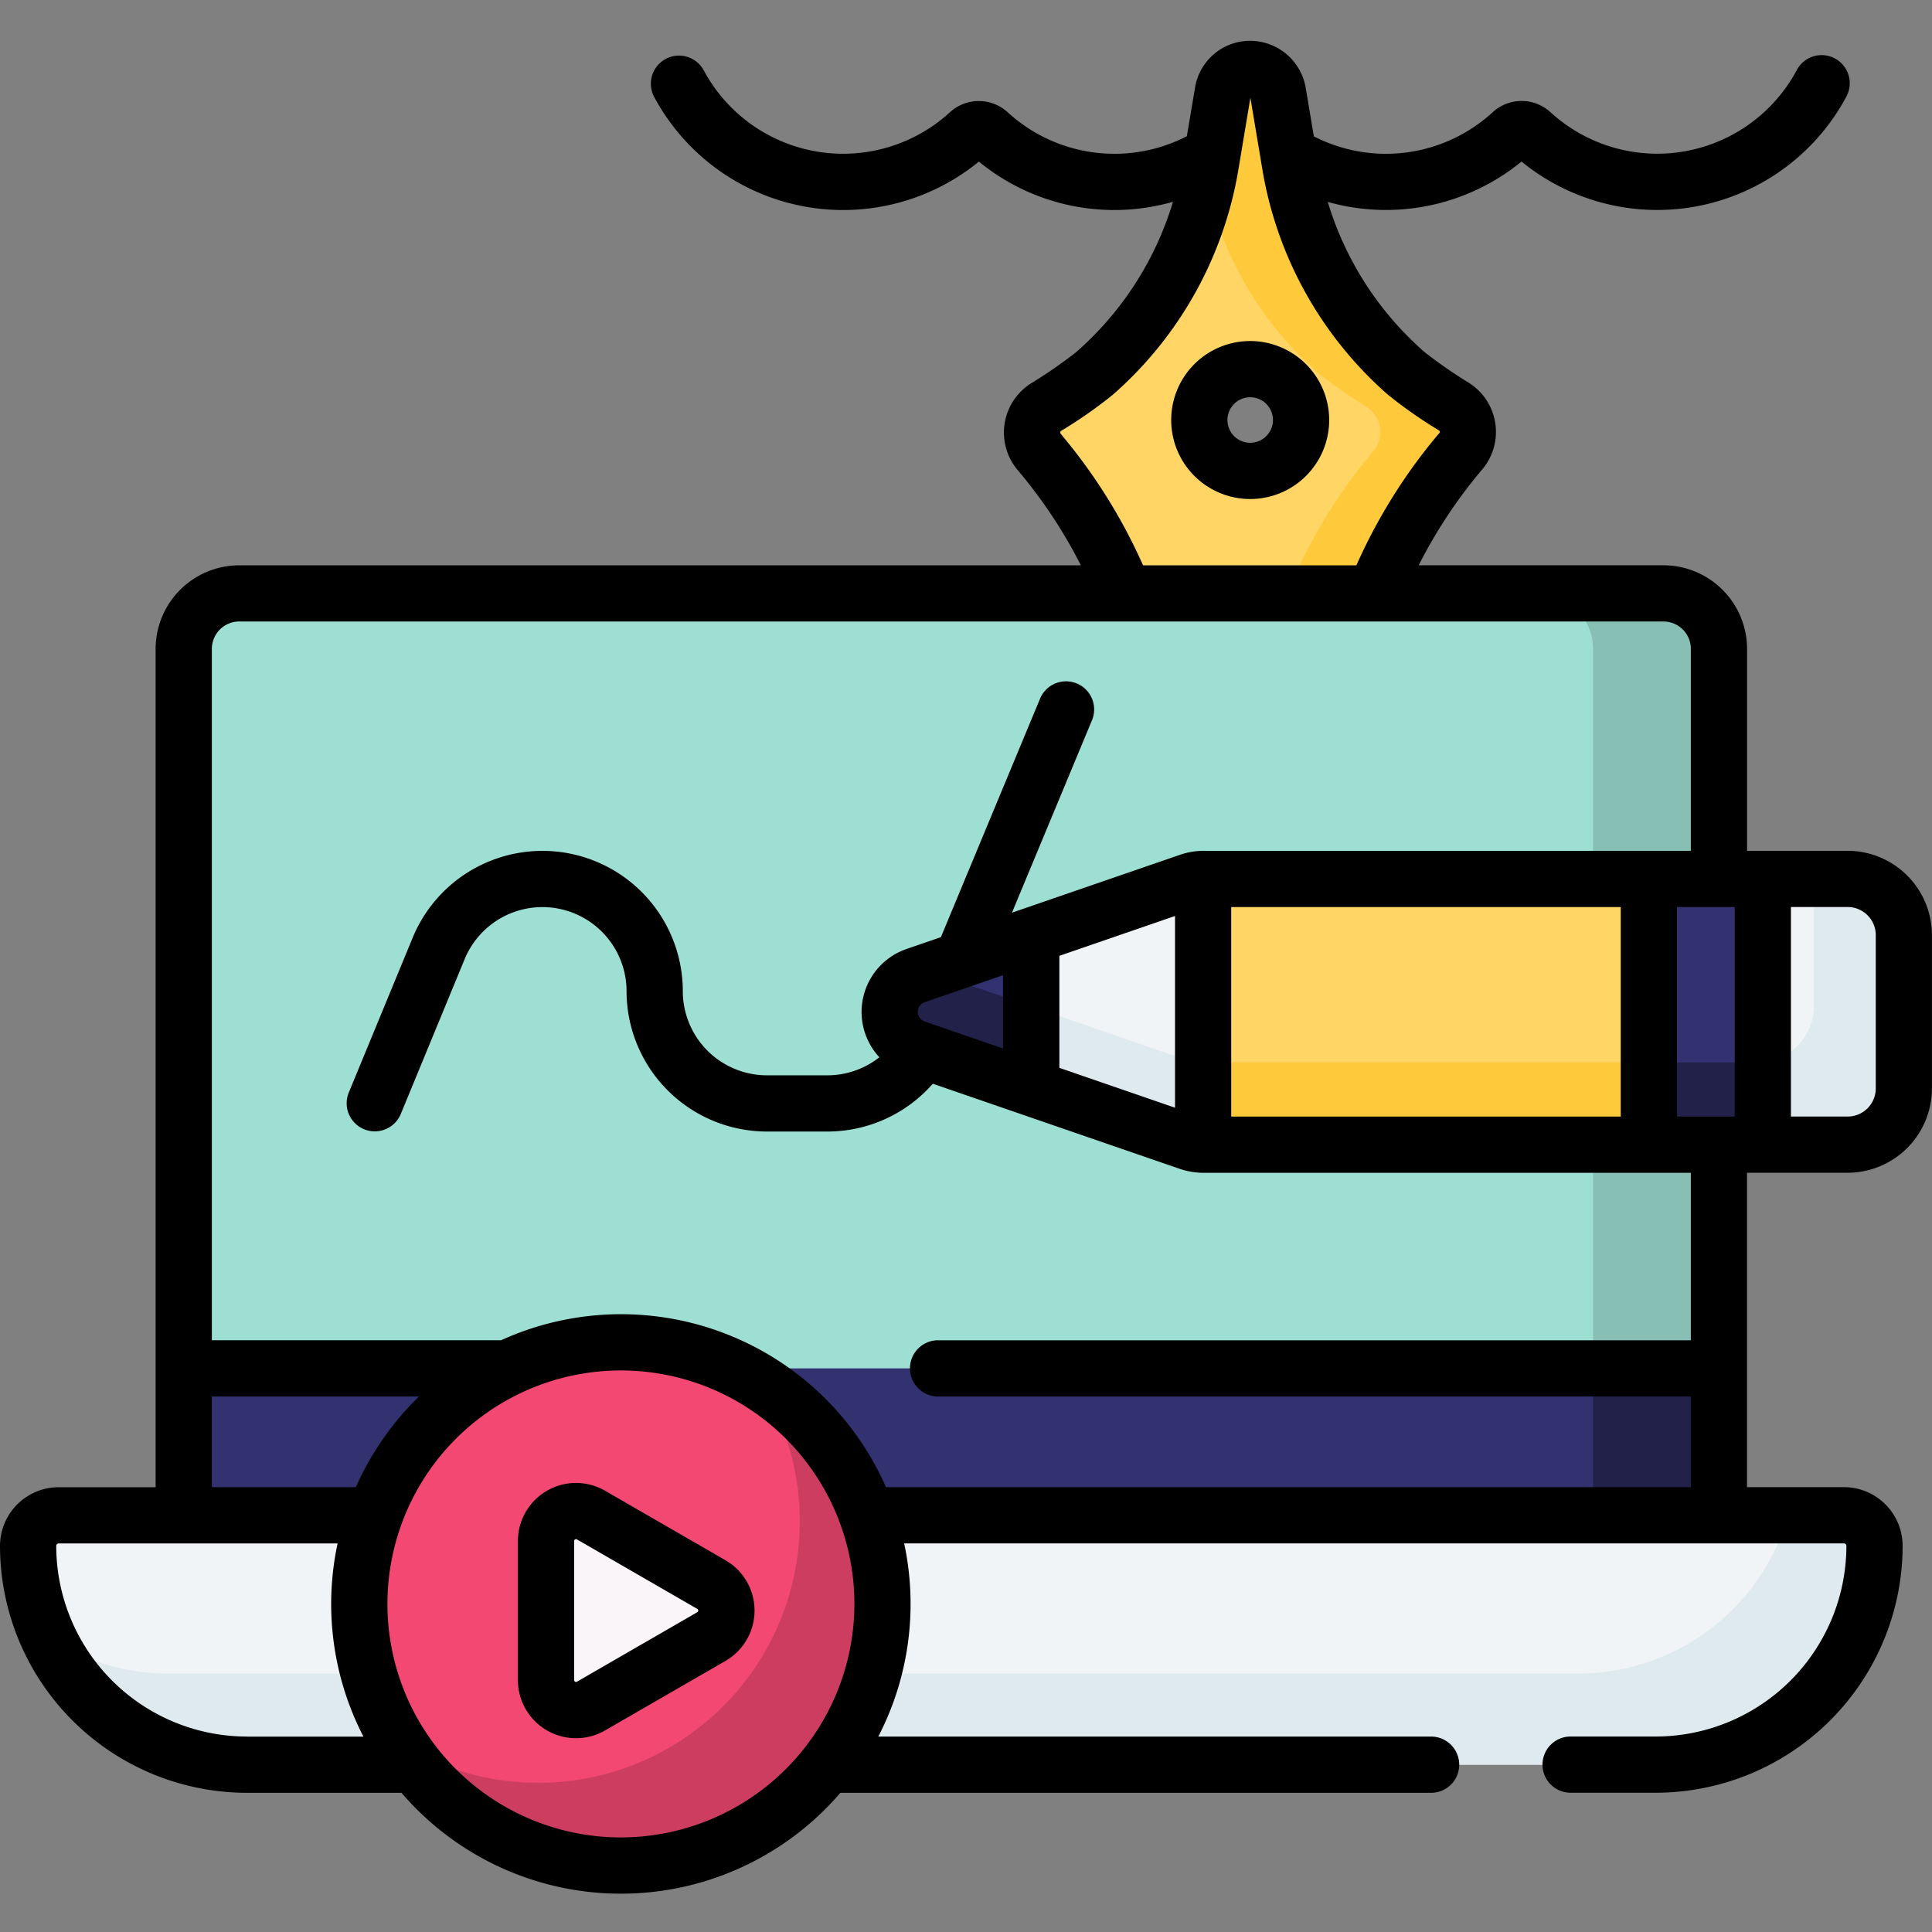 <svg xmlns="http://www.w3.org/2000/svg" width="142" height="142" viewBox="0 0 142 142">
  <rect x="0" y="0" width="142" height="142" fill="#808080" stroke="none"/>
  <g id="t2-ic-x2" transform="translate(-543 -1040)">
    <rect id="Rectangle_5406" data-name="Rectangle 5406" width="142" height="142" transform="translate(543 1040)" fill="none"/>
    <g id="Group_57731" data-name="Group 57731" transform="translate(5490.555 3875.288)">
      <g id="Group_57663" data-name="Group 57663" transform="translate(-4871.703 -2830.221)">
        <path id="Path_102546" data-name="Path 102546" d="M287.848,3079.715a26.062,26.062,0,0,1-8.562-15.463l-.859-5.135a2.106,2.106,0,0,0-1.731-1.76,2.058,2.058,0,0,0-2.337,1.7l-.869,5.2a26.06,26.06,0,0,1-8.567,15.466,41.393,41.393,0,0,1-3.569,2.481,2.2,2.2,0,0,0-.5,3.268l.148.177a38.393,38.393,0,0,1,8,16.208h14.685a38.394,38.394,0,0,1,8.067-16.3l.08-.094a2.2,2.2,0,0,0-.473-3.292,40.769,40.769,0,0,1-3.516-2.447Zm-11.471,7.162a3.739,3.739,0,1,1,3.739-3.74A3.739,3.739,0,0,1,276.377,3086.877Z" transform="translate(-260.341 -3057.334)" fill="#ffd566"/>
      </g>
      <g id="Group_57665" data-name="Group 57665" transform="translate(-4858.873 -2830.221)">
        <g id="Group_57664" data-name="Group 57664" transform="translate(0 0)">
          <path id="Path_102547" data-name="Path 102547" d="M324.795,3082.161a40.764,40.764,0,0,1-3.516-2.448,26.063,26.063,0,0,1-8.562-15.463l-.859-5.135a2.106,2.106,0,0,0-1.731-1.759,2.058,2.058,0,0,0-2.337,1.7l-.869,5.2c-.089.531-.2,1.057-.318,1.58a25.932,25.932,0,0,0,8.243,13.883,40.76,40.76,0,0,0,3.516,2.448,2.2,2.2,0,0,1,.473,3.292l-.08.094a38.392,38.392,0,0,0-8.067,16.3h6.434a38.392,38.392,0,0,1,8.067-16.3l.08-.094a2.2,2.2,0,0,0-.473-3.292Z" transform="translate(-306.602 -3057.333)" fill="#ffc93c"/>
        </g>
      </g>
      <g id="Group_57677" data-name="Group 57677" transform="translate(-4945.489 -2791.674)">
        <g id="Group_57667" data-name="Group 57667" transform="translate(11.438 51.538)">
          <g id="Group_57666" data-name="Group 57666">
            <path id="Path_102548" data-name="Path 102548" d="M37.442,3382.146l-1.9,5.424v15.988H148.375V3387.57l-1.9-5.424Z" transform="translate(-35.538 -3382.146)" fill="#31326f"/>
          </g>
        </g>
        <g id="Group_57669" data-name="Group 57669" transform="translate(115.025 51.538)">
          <g id="Group_57668" data-name="Group 57668">
            <path id="Path_102549" data-name="Path 102549" d="M409.034,3382.146v21.411h9.25V3387.57l-1.9-5.424Z" transform="translate(-409.034 -3382.146)" fill="#21214a"/>
          </g>
        </g>
        <g id="Group_57671" data-name="Group 57671" transform="translate(11.438 0)">
          <g id="Group_57670" data-name="Group 57670">
            <path id="Path_102550" data-name="Path 102550" d="M144.3,3196.32H39.617a4.079,4.079,0,0,0-4.079,4.079v52.882H148.375V3200.4a4.08,4.08,0,0,0-4.08-4.079Z" transform="translate(-35.538 -3196.32)" fill="#9ddfd3"/>
          </g>
        </g>
        <g id="Group_57673" data-name="Group 57673" transform="translate(0 67.759)">
          <g id="Group_57672" data-name="Group 57672">
            <path id="Path_102551" data-name="Path 102551" d="M113.928,3458.963H10.377A16.081,16.081,0,0,1-5.7,3442.882a2.247,2.247,0,0,1,2.247-2.247h131.22a2.247,2.247,0,0,1,2.247,2.247,16.081,16.081,0,0,1-16.081,16.081Z" transform="translate(5.704 -3440.635)" fill="#f1f4f6"/>
          </g>
        </g>
        <g id="Group_57674" data-name="Group 57674" transform="translate(1.463 67.759)">
          <path id="Path_102552" data-name="Path 102552" d="M131.575,3440.635h-4.1a16.085,16.085,0,0,1-15.453,11.633H8.468a16,16,0,0,1-8.9-2.686,16.08,16.08,0,0,0,14.618,9.381h103.55a16.081,16.081,0,0,0,16.081-16.081,2.247,2.247,0,0,0-2.247-2.247Z" transform="translate(0.428 -3440.635)" fill="#dfeaef"/>
        </g>
        <g id="Group_57676" data-name="Group 57676" transform="translate(110.945 0)">
          <g id="Group_57675" data-name="Group 57675">
            <path id="Path_102553" data-name="Path 102553" d="M403.575,3196.32h-9.25a4.08,4.08,0,0,1,4.079,4.079v52.882h9.25V3200.4a4.079,4.079,0,0,0-4.079-4.079Z" transform="translate(-394.325 -3196.32)" fill="#87bfb5"/>
          </g>
        </g>
      </g>
      <g id="Group_57678" data-name="Group 57678" transform="translate(-4921.146 -2736.627)">
        <circle id="Ellipse_4136" data-name="Ellipse 4136" cx="19.227" cy="19.227" r="19.227" transform="translate(0 0)" fill="#f24872"/>
      </g>
      <g id="Group_57679" data-name="Group 57679" transform="translate(-4918.208 -2733.689)">
        <path id="Path_102554" data-name="Path 102554" d="M119.16,3405.392a19.224,19.224,0,0,1-26.5,26.5,19.225,19.225,0,1,0,26.5-26.5Z" transform="translate(-92.66 -3405.392)" fill="#cc3d60"/>
      </g>
      <g id="Group_57680" data-name="Group 57680" transform="translate(-4907.422 -2724.22)">
        <path id="Path_102555" data-name="Path 102555" d="M143.682,3444.917l-8.8-5.083a2.219,2.219,0,0,0-3.328,1.921v10.166a2.219,2.219,0,0,0,3.328,1.921l8.8-5.083A2.218,2.218,0,0,0,143.682,3444.917Z" transform="translate(-131.55 -3439.533)" fill="#f9f5f8"/>
      </g>
      <g id="Group_57681" data-name="Group 57681" transform="translate(-4860.212 -2770.684)">
        <path id="Path_102556" data-name="Path 102556" d="M335.615,3272H302.852l-1.078,1.007v17.513l1.08,1.008h32.761l4.19-1.378v-16.773Z" transform="translate(-301.774 -3272.002)" fill="#ffd566"/>
      </g>
      <g id="Group_57682" data-name="Group 57682" transform="translate(-4822.181 -2770.684)">
        <path id="Path_102557" data-name="Path 102557" d="M453.458,3276.135V3287.4a4.133,4.133,0,0,1-4.133,4.133h-6.236l-4.19-1.378V3273.38l4.19-1.377h6.236a4.133,4.133,0,0,1,4.133,4.133Z" transform="translate(-438.899 -3272.003)" fill="#f1f4f6"/>
      </g>
      <g id="Group_57683" data-name="Group 57683" transform="translate(-4822.181 -2770.684)">
        <path id="Path_102558" data-name="Path 102558" d="M449.326,3272H446.84v9.351a4.133,4.133,0,0,1-4.133,4.133H438.9v4.667l4.19,1.378h6.236a4.133,4.133,0,0,0,4.133-4.133v-11.263a4.133,4.133,0,0,0-4.133-4.132Z" transform="translate(-438.9 -3272.002)" fill="#dfeaef"/>
      </g>
      <g id="Group_57684" data-name="Group 57684" transform="translate(-4860.212 -2757.336)">
        <path id="Path_102559" data-name="Path 102559" d="M302.672,3320.267a3.307,3.307,0,0,1-.9-.135v5.172l1.08,1.008h32.761l4.19-1.378v-4.667Z" transform="translate(-301.773 -3320.131)" fill="#ffc93c"/>
      </g>
      <g id="Group_57685" data-name="Group 57685" transform="translate(-4872.978 -2770.684)">
        <path id="Path_102560" data-name="Path 102560" d="M269.588,3272a3.293,3.293,0,0,0-1.047.183l-11.585,4.007-1.212,1.244v8.662l1.212,1.241,11.585,4.01a3.291,3.291,0,0,0,1.048.18Z" transform="translate(-255.744 -3272.002)" fill="#f1f4f6"/>
      </g>
      <g id="Group_57686" data-name="Group 57686" transform="translate(-4872.978 -2761.744)">
        <path id="Path_102561" data-name="Path 102561" d="M269.41,3308.781a3.3,3.3,0,0,1-1.048-.18l-11.585-4.01-1.031-.353v5.157l1.212,1.241,11.585,4.01a3.3,3.3,0,0,0,1.048.18v-6.044h-.18Z" transform="translate(-255.745 -3304.237)" fill="#dfeaef"/>
      </g>
      <g id="Group_57687" data-name="Group 57687" transform="translate(-4882.166 -2766.493)">
        <path id="Path_102562" data-name="Path 102562" d="M233.015,3287.112l-8.5,2.912a2.814,2.814,0,0,0,0,5.323l8.5,2.912Z" transform="translate(-222.615 -3287.112)" fill="#31326f"/>
      </g>
      <g id="Group_57688" data-name="Group 57688" transform="translate(-4882.166 -2763.911)">
        <path id="Path_102563" data-name="Path 102563" d="M232.834,3298.943l-7.356-2.521-.962.33a2.813,2.813,0,0,0,0,5.323l8.5,2.913v-5.982Z" transform="translate(-222.615 -3296.423)" fill="#21214a"/>
      </g>
      <g id="Group_57689" data-name="Group 57689" transform="translate(-4826.371 -2770.684)">
        <path id="Path_102564" data-name="Path 102564" d="M423.793,3291.53V3272h8.379v19.528Z" transform="translate(-423.793 -3272.002)" fill="#31326f"/>
      </g>
      <g id="Group_57690" data-name="Group 57690" transform="translate(-4826.371 -2757.219)">
        <path id="Path_102565" data-name="Path 102565" d="M431.79,3320.569h-8v6.044h8.379v-6.064C432.047,3320.562,431.92,3320.569,431.79,3320.569Z" transform="translate(-423.794 -3320.55)" fill="#21214a"/>
      </g>
      <g id="Group_57691" data-name="Group 57691" transform="translate(-4947.555 -2832.288)">
        <path id="Path_102566" data-name="Path 102566" d="M303.032,3129.438a5.806,5.806,0,1,0,5.806,5.806A5.812,5.812,0,0,0,303.032,3129.438Zm0,7.479a1.673,1.673,0,1,1,1.673-1.673A1.675,1.675,0,0,1,303.032,3136.917Z" transform="translate(-211.144 -3107.373)"/>
        <path id="Path_102567" data-name="Path 102567" d="M139.353,3437.72l-8.848-5.108a4.271,4.271,0,0,0-6.406,3.7v10.216a4.271,4.271,0,0,0,6.406,3.7l8.848-5.108a4.271,4.271,0,0,0,0-7.4Zm-2.066,3.818-8.848,5.108a.138.138,0,0,1-.207-.12V3436.31a.12.12,0,0,1,.069-.12.143.143,0,0,1,.071-.022.13.13,0,0,1,.067.022l8.848,5.108a.138.138,0,0,1,0,.239Z" transform="translate(-86.033 -3326.044)"/>
        <path id="Path_102568" data-name="Path 102568" d="M122.645,3109.417h-7.392v-14.844a6.153,6.153,0,0,0-6.146-6.146H91.116a36.286,36.286,0,0,1,4.585-6.944l.056-.066a4.27,4.27,0,0,0-.918-6.38,34.359,34.359,0,0,1-3.285-2.275,23.746,23.746,0,0,1-7.119-11.041,15.741,15.741,0,0,0,14.24-2.968,15.761,15.761,0,0,0,23.88-4.782,2.066,2.066,0,0,0-3.644-1.949,11.627,11.627,0,0,1-18.1,3.111,3.142,3.142,0,0,0-4.261,0A11.6,11.6,0,0,1,83.41,3056.9l-.587-3.51a4.151,4.151,0,0,0-3.469-3.463,4.1,4.1,0,0,0-4.676,3.4l-.6,3.563a11.609,11.609,0,0,1-13.161-1.752,3.141,3.141,0,0,0-4.261,0,11.628,11.628,0,0,1-18.1-3.112,2.067,2.067,0,0,0-3.645,1.949,15.761,15.761,0,0,0,23.88,4.782,15.7,15.7,0,0,0,14.267,2.954,23.755,23.755,0,0,1-7.128,11.058,34.881,34.881,0,0,1-3.336,2.307,4.272,4.272,0,0,0-.967,6.333l.147.176a36.288,36.288,0,0,1,4.515,6.844H4.429a6.153,6.153,0,0,0-6.146,6.146v61.613H-8.842a4.318,4.318,0,0,0-4.313,4.313,18.168,18.168,0,0,0,18.148,18.148H16.354a21.249,21.249,0,0,0,32.256,0H92.075a2.067,2.067,0,0,0,0-4.133H51.4a21.224,21.224,0,0,0,1.9-14.2h69.073a.181.181,0,0,1,.18.18,14.031,14.031,0,0,1-14.015,14.015h-6.3a2.067,2.067,0,0,0,0,4.133h6.3a18.168,18.168,0,0,0,18.148-18.148,4.318,4.318,0,0,0-4.313-4.313h-7.125v-23.108h7.392a6.207,6.207,0,0,0,6.2-6.2v-11.263a6.207,6.207,0,0,0-6.2-6.2Zm-8.3,19.529H110.1v-15.4h4.246v15.4Zm-37.008,0v-15.4h28.63v15.4Zm-22.529-6.991a.747.747,0,0,1,0-1.415l5.759-1.984v5.385Zm9.9-4.823,8.5-2.928v14.091l-8.5-2.93Zm.242-38.2-.147-.176a.129.129,0,0,1-.031-.109.133.133,0,0,1,.063-.1,33.663,33.663,0,0,0,3.8-2.654,28.166,28.166,0,0,0,9.254-16.689l.859-5.145,0,.009.859,5.135a28.162,28.162,0,0,0,9.249,16.686,33.272,33.272,0,0,0,3.748,2.621.127.127,0,0,1,.06.095.131.131,0,0,1-.035.113l-.1.112a40.378,40.378,0,0,0-5.99,9.6H70.858A40.43,40.43,0,0,0,64.943,3078.93ZM2.416,3149.521H17.638A21.376,21.376,0,0,0,13,3156.186H2.416Zm2.577,24.993A14.031,14.031,0,0,1-9.022,3160.5a.181.181,0,0,1,.18-.181h20.5a21.224,21.224,0,0,0,1.9,14.2H4.993Zm27.489,7.414a17.161,17.161,0,1,1,17.161-17.16A17.18,17.18,0,0,1,32.482,3181.928Zm78.638-36.54H55.748a2.067,2.067,0,0,0,0,4.133H111.12v6.665H51.963a21.266,21.266,0,0,0-28.288-10.8H2.416v-50.815a2.015,2.015,0,0,1,2.013-2.013H109.107a2.015,2.015,0,0,1,2.013,2.013v14.844H75.247a5.344,5.344,0,0,0-1.7.3l-12.325,4.246,5.864-14.1a2.067,2.067,0,1,0-3.816-1.587L56,3115.759l-2.531.872a4.894,4.894,0,0,0-1.991,7.957,6.182,6.182,0,0,1-3.826,1.326h-4.44a6.189,6.189,0,0,1-6.182-6.182,10.317,10.317,0,0,0-19.854-3.933L12.5,3127.134a2.067,2.067,0,1,0,3.821,1.575l4.675-11.335a6.184,6.184,0,0,1,11.9,2.357,10.326,10.326,0,0,0,10.315,10.315h4.44a10.311,10.311,0,0,0,7.755-3.514l18.139,6.252a5.392,5.392,0,0,0,1.725.294H111.12Zm13.592-18.51a2.069,2.069,0,0,1-2.066,2.066h-4.17v-15.4h4.17a2.069,2.069,0,0,1,2.066,2.067Z" transform="translate(13.155 -3049.879)"/>
      </g>
    </g>
  </g>
</svg>

